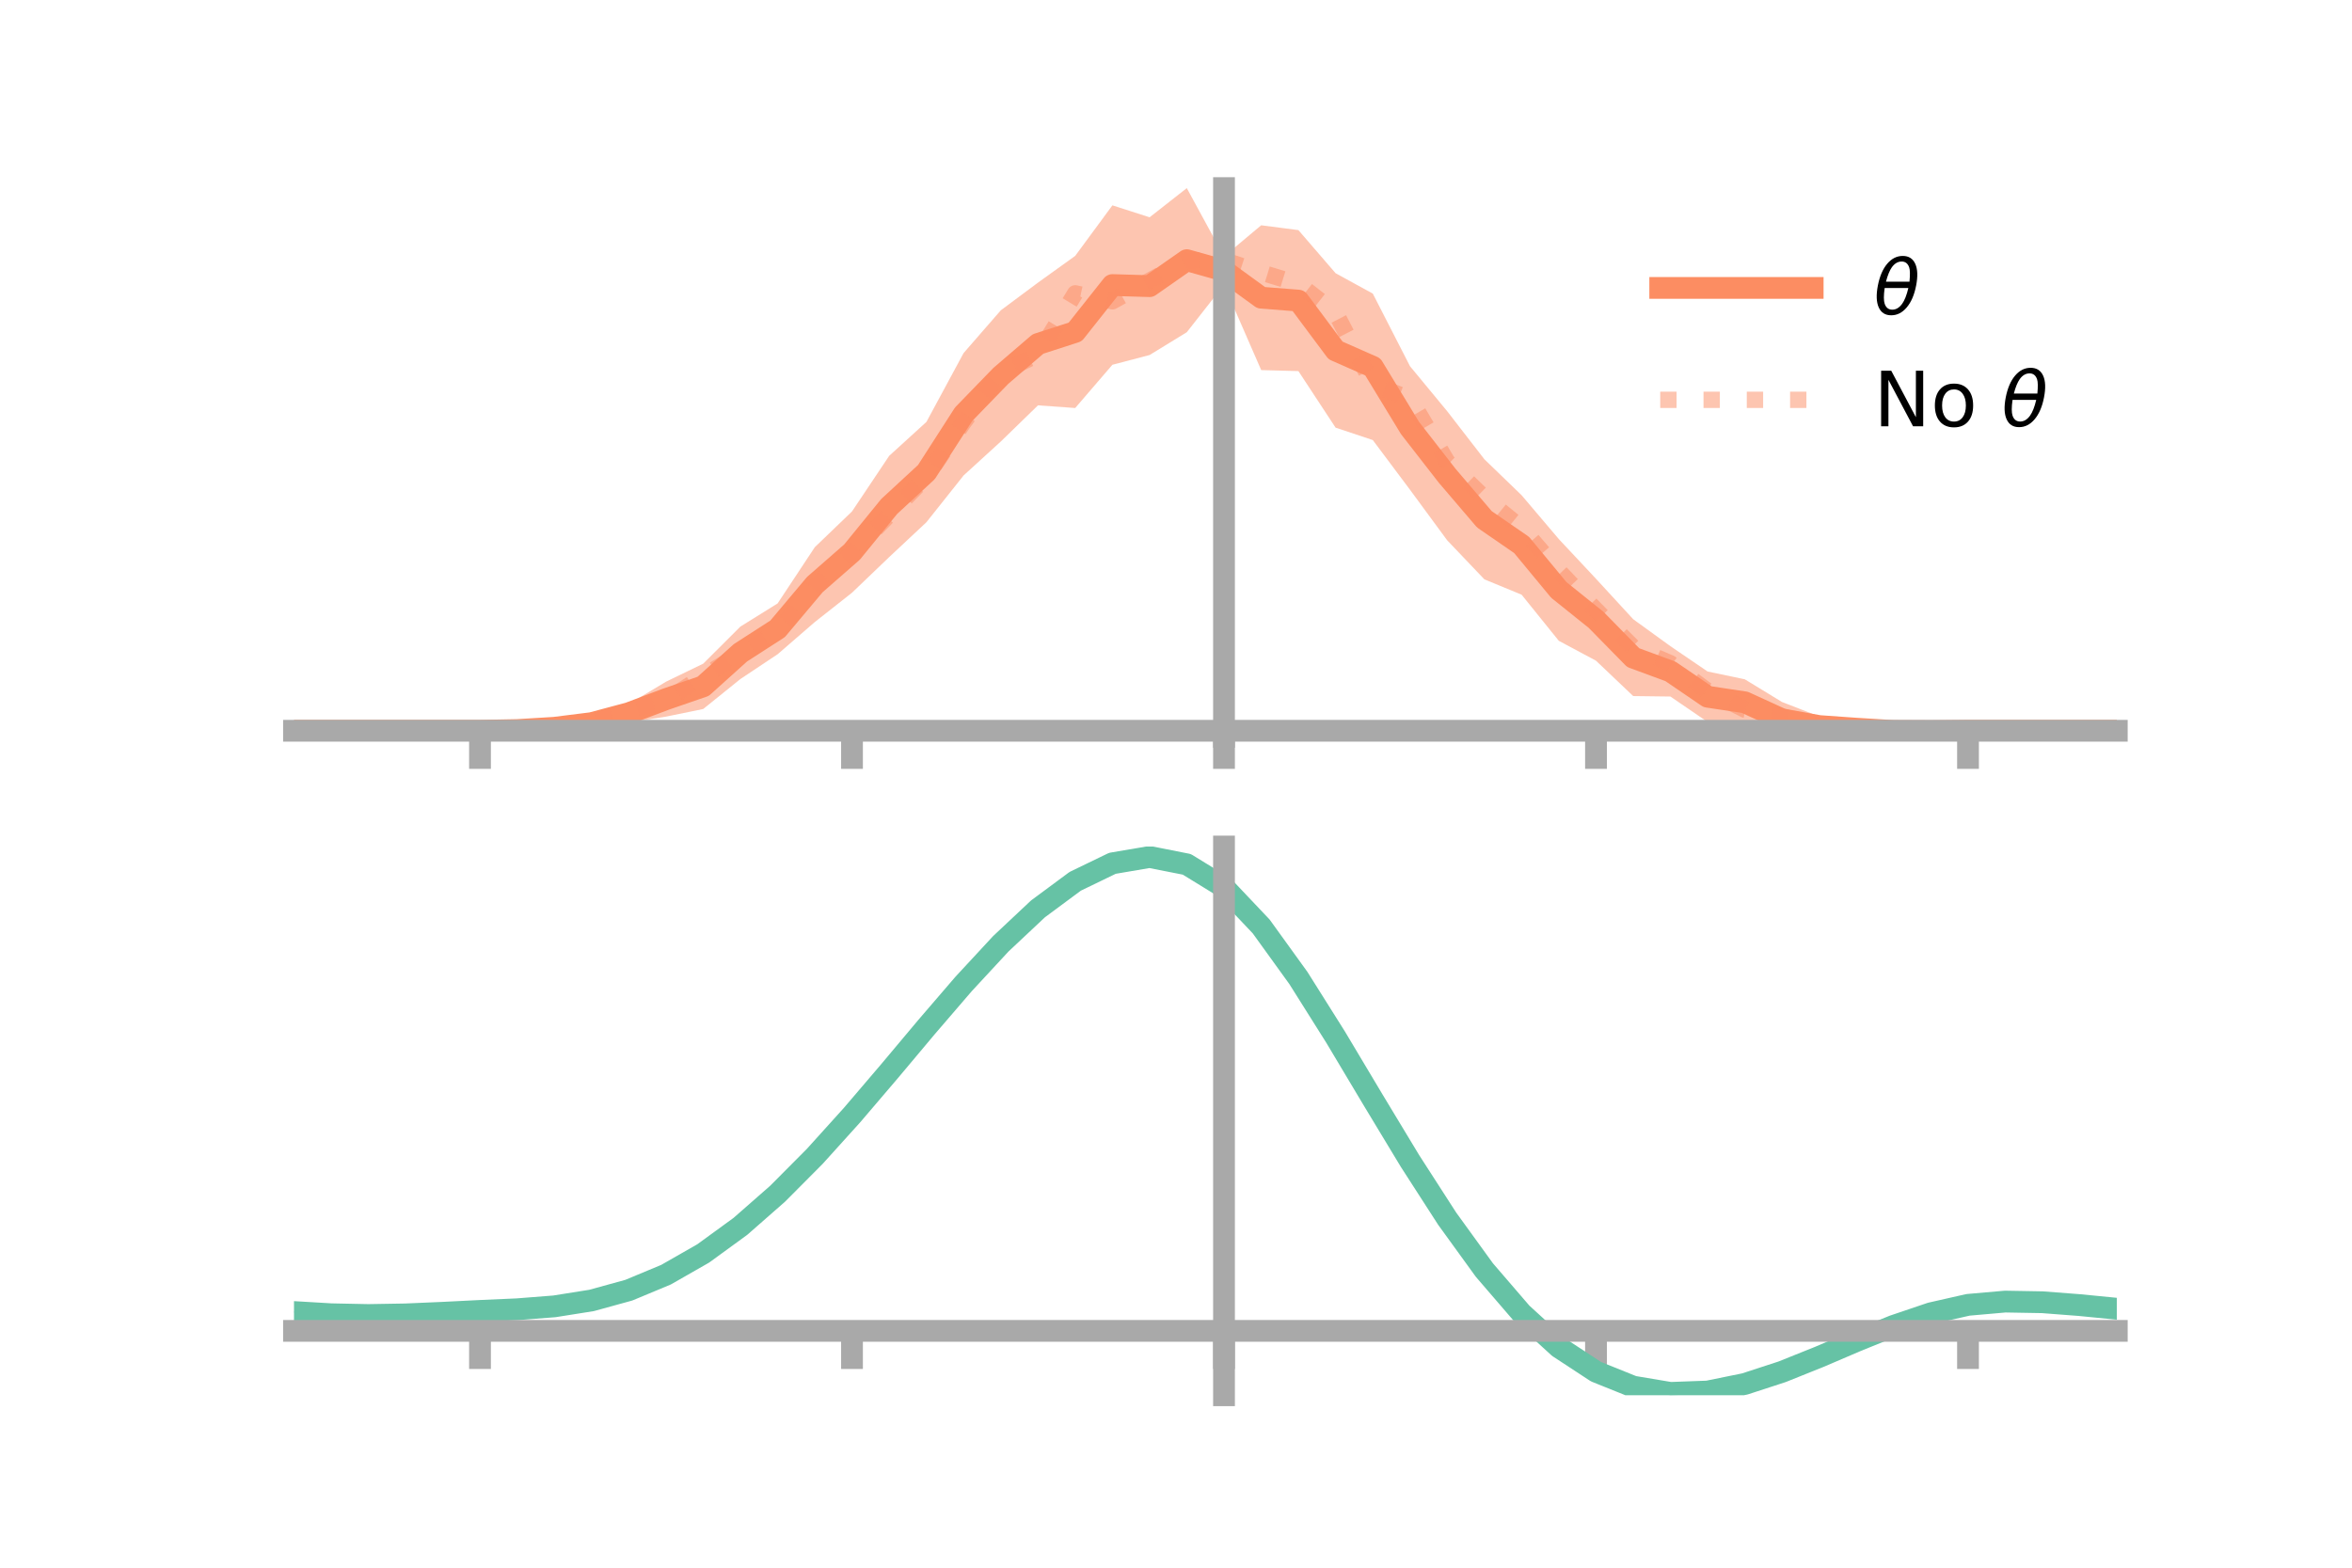 <?xml version="1.0" encoding="utf-8" standalone="no"?>
<!DOCTYPE svg PUBLIC "-//W3C//DTD SVG 1.1//EN"
  "http://www.w3.org/Graphics/SVG/1.1/DTD/svg11.dtd">
<!-- Created with matplotlib (https://matplotlib.org/) -->
<svg height="144pt" version="1.1" viewBox="0 0 216 144" width="216pt" xmlns="http://www.w3.org/2000/svg" xmlns:xlink="http://www.w3.org/1999/xlink">
 <defs>
  <style type="text/css">*{stroke-linecap:butt;stroke-linejoin:round;}</style>
 </defs>
 <g id="figure_1">
  <g id="patch_1">
   <path d="M 0 144 
L 216 144 
L 216 0 
L 0 0 
z
" style="fill:none;"/>
  </g>
  <g id="axes_1">
   <g id="patch_2">
    <path d="M 27 67.68 
L 194.4 67.68 
L 194.4 17.28 
L 27 17.28 
z
" style="fill:none;"/>
   </g>
   <g id="PolyCollection_1">
    <path clip-path="url(#p09f207667f)" d="M 27 67.124 
L 27 67.124 
L 30.416 67.124 
L 33.833 67.124 
L 37.249 67.124 
L 40.665 67.124 
L 44.082 67.123 
L 47.498 66.945 
L 50.914 66.478 
L 54.331 65.689 
L 57.747 64.666 
L 61.163 62.617 
L 64.58 60.962 
L 67.996 57.555 
L 71.412 55.429 
L 74.829 50.262 
L 78.245 46.979 
L 81.661 41.87 
L 85.078 38.757 
L 88.494 32.43 
L 91.91 28.504 
L 95.327 25.959 
L 98.743 23.504 
L 102.159 18.862 
L 105.576 19.959 
L 108.992 17.28 
L 112.408 23.558 
L 115.824 20.693 
L 119.241 21.137 
L 122.657 25.097 
L 126.073 26.969 
L 129.49 33.639 
L 132.906 37.774 
L 136.322 42.187 
L 139.739 45.489 
L 143.155 49.515 
L 146.571 53.164 
L 149.988 56.878 
L 153.404 59.354 
L 156.82 61.681 
L 160.237 62.397 
L 163.653 64.481 
L 167.069 65.808 
L 170.486 66.189 
L 173.902 66.77 
L 177.318 67.049 
L 180.735 67.124 
L 184.151 67.124 
L 187.567 67.124 
L 190.984 67.124 
L 194.4 67.124 
L 194.4 67.124 
L 194.4 67.124 
L 190.984 67.124 
L 187.567 67.124 
L 184.151 67.124 
L 180.735 67.125 
L 177.318 67.27 
L 173.902 67.515 
L 170.486 67.68 
L 167.069 67.577 
L 163.653 67.671 
L 160.237 66.628 
L 156.82 66.316 
L 153.404 63.98 
L 149.988 63.937 
L 146.571 60.689 
L 143.155 58.861 
L 139.739 54.625 
L 136.322 53.217 
L 132.906 49.632 
L 129.49 44.986 
L 126.073 40.423 
L 122.657 39.284 
L 119.241 34.087 
L 115.824 33.994 
L 112.408 26.16 
L 108.992 30.516 
L 105.576 32.61 
L 102.159 33.506 
L 98.743 37.478 
L 95.327 37.233 
L 91.91 40.554 
L 88.494 43.673 
L 85.078 47.971 
L 81.661 51.17 
L 78.245 54.444 
L 74.829 57.138 
L 71.412 60.097 
L 67.996 62.372 
L 64.58 65.125 
L 61.163 65.826 
L 57.747 66.352 
L 54.331 67.158 
L 50.914 67.225 
L 47.498 67.173 
L 44.082 67.125 
L 40.665 67.124 
L 37.249 67.124 
L 33.833 67.124 
L 30.416 67.124 
L 27 67.124 
z
" style="fill:#fc8d62;fill-opacity:0.5;"/>
   </g>
   <g id="matplotlib.axis_1">
    <g id="xtick_1">
     <g id="line2d_1">
      <defs>
       <path d="M 0 0 
L 0 3.5 
" id="meb60d45aa0" style="stroke:#a9a9a9;stroke-width:2;"/>
      </defs>
      <g>
       <use style="fill:#a9a9a9;stroke:#a9a9a9;stroke-width:2;" x="44.082" xlink:href="#meb60d45aa0" y="67.124"/>
      </g>
     </g>
    </g>
    <g id="xtick_2">
     <g id="line2d_2">
      <g>
       <use style="fill:#a9a9a9;stroke:#a9a9a9;stroke-width:2;" x="78.245" xlink:href="#meb60d45aa0" y="67.124"/>
      </g>
     </g>
    </g>
    <g id="xtick_3">
     <g id="line2d_3">
      <g>
       <use style="fill:#a9a9a9;stroke:#a9a9a9;stroke-width:2;" x="112.408" xlink:href="#meb60d45aa0" y="67.124"/>
      </g>
     </g>
    </g>
    <g id="xtick_4">
     <g id="line2d_4">
      <g>
       <use style="fill:#a9a9a9;stroke:#a9a9a9;stroke-width:2;" x="146.571" xlink:href="#meb60d45aa0" y="67.124"/>
      </g>
     </g>
    </g>
    <g id="xtick_5">
     <g id="line2d_5">
      <g>
       <use style="fill:#a9a9a9;stroke:#a9a9a9;stroke-width:2;" x="180.735" xlink:href="#meb60d45aa0" y="67.124"/>
      </g>
     </g>
    </g>
   </g>
   <g id="matplotlib.axis_2"/>
   <g id="line2d_6">
    <path clip-path="url(#p09f207667f)" d="M 27 67.124 
L 30.416 67.124 
L 33.833 67.124 
L 37.249 67.124 
L 40.665 67.124 
L 44.082 67.124 
L 47.498 67.059 
L 50.914 66.851 
L 54.331 66.423 
L 57.747 65.509 
L 61.163 64.221 
L 64.58 63.043 
L 67.996 59.964 
L 71.412 57.763 
L 74.829 53.7 
L 78.245 50.712 
L 81.661 46.52 
L 85.078 43.364 
L 88.494 38.052 
L 91.91 34.529 
L 95.327 31.596 
L 98.743 30.491 
L 102.159 26.184 
L 105.576 26.284 
L 108.992 23.898 
L 112.408 24.859 
L 115.824 27.344 
L 119.241 27.612 
L 122.657 32.191 
L 126.073 33.696 
L 129.49 39.312 
L 132.906 43.703 
L 136.322 47.702 
L 139.739 50.057 
L 143.155 54.188 
L 146.571 56.927 
L 149.988 60.408 
L 153.404 61.667 
L 156.82 63.998 
L 160.237 64.512 
L 163.653 66.076 
L 167.069 66.692 
L 170.486 66.934 
L 173.902 67.143 
L 177.318 67.159 
L 180.735 67.125 
L 184.151 67.124 
L 187.567 67.124 
L 190.984 67.124 
L 194.4 67.124 
" style="fill:none;stroke:#fc8d62;stroke-linecap:square;stroke-width:2;"/>
   </g>
   <g id="line2d_7">
    <path clip-path="url(#p09f207667f)" d="M 27 67.124 
L 30.416 67.124 
L 33.833 67.124 
L 37.249 67.124 
L 40.665 67.124 
L 44.082 67.124 
L 47.498 67.083 
L 50.914 66.833 
L 54.331 66.376 
L 57.747 65.34 
L 61.163 64.328 
L 64.58 62.113 
L 67.996 60.036 
L 71.412 58.023 
L 74.829 53.86 
L 78.245 50.793 
L 81.661 47.289 
L 85.078 43.79 
L 88.494 38.806 
L 91.91 34.222 
L 95.327 32.562 
L 98.743 26.946 
L 102.159 27.678 
L 105.576 25.776 
L 108.992 23.924 
L 112.408 23.898 
L 115.824 25.021 
L 119.241 26.072 
L 122.657 28.728 
L 126.073 35.328 
L 129.49 36.604 
L 132.906 42.4 
L 136.322 45.714 
L 139.739 48.494 
L 143.155 52.447 
L 146.571 56.024 
L 149.988 59.452 
L 153.404 60.926 
L 156.82 63.47 
L 160.237 65.187 
L 163.653 65.803 
L 167.069 66.738 
L 170.486 66.956 
L 173.902 67.13 
L 177.318 67.131 
L 180.735 67.125 
L 184.151 67.124 
L 187.567 67.124 
L 190.984 67.124 
L 194.4 67.124 
" style="fill:none;stroke:#fc8d62;stroke-dasharray:1.5,2.475;stroke-dashoffset:0;stroke-opacity:0.5;stroke-width:1.5;"/>
   </g>
   <g id="patch_3">
    <path d="M 112.408 67.68 
L 112.408 17.28 
" style="fill:none;stroke:#a9a9a9;stroke-linecap:square;stroke-linejoin:miter;stroke-width:2;"/>
   </g>
   <g id="patch_4">
    <path d="M 194.4 67.68 
L 194.4 17.28 
" style="fill:none;"/>
   </g>
   <g id="patch_5">
    <path d="M 27 67.124 
L 194.4 67.124 
" style="fill:none;stroke:#a9a9a9;stroke-linecap:square;stroke-linejoin:miter;stroke-width:2;"/>
   </g>
   <g id="patch_6">
    <path d="M 27 17.28 
L 194.4 17.28 
" style="fill:none;"/>
   </g>
   <g id="legend_1">
    <g id="line2d_8">
     <path d="M 152.47 26.449 
L 166.47 26.449 
" style="fill:none;stroke:#fc8d62;stroke-linecap:square;stroke-width:2;"/>
    </g>
    <g id="line2d_9"/>
    <g id="text_1">
     <!-- $\theta$ -->
     <g transform="translate(172.07 28.899)scale(0.07 -0.07)">
      <defs>
       <path d="M 45.516 34.672 
L 14.453 34.672 
Q 12.359 20.062 14.5 13.875 
Q 17.188 6.25 24.469 6.25 
Q 31.781 6.25 37.359 13.922 
Q 42.234 20.656 45.516 34.672 
z
M 47.016 42.969 
Q 48.344 56.844 46.625 61.719 
Q 43.953 69.438 36.766 69.438 
Q 29.297 69.438 23.828 61.812 
Q 19.531 55.672 16.156 42.969 
z
M 38.188 76.766 
Q 49.906 76.766 54.594 66.406 
Q 59.281 56.109 55.719 37.844 
Q 52.203 19.625 43.453 9.281 
Q 34.766 -1.125 23.047 -1.125 
Q 11.281 -1.125 6.641 9.281 
Q 2 19.625 5.516 37.844 
Q 9.078 56.109 17.719 66.406 
Q 26.422 76.766 38.188 76.766 
z
" id="DejaVuSans-Oblique-952"/>
      </defs>
      <use transform="translate(0 0.234)" xlink:href="#DejaVuSans-Oblique-952"/>
     </g>
    </g>
    <g id="line2d_10">
     <path d="M 152.47 36.724 
L 166.47 36.724 
" style="fill:none;stroke:#fc8d62;stroke-dasharray:1.5,2.475;stroke-dashoffset:0;stroke-opacity:0.5;stroke-width:1.5;"/>
    </g>
    <g id="line2d_11"/>
    <g id="text_2">
     <!-- No $\theta$ -->
     <g transform="translate(172.07 39.174)scale(0.07 -0.07)">
      <defs>
       <path d="M 9.812 72.906 
L 23.094 72.906 
L 55.422 11.922 
L 55.422 72.906 
L 64.984 72.906 
L 64.984 0 
L 51.703 0 
L 19.391 60.984 
L 19.391 0 
L 9.812 0 
z
" id="DejaVuSans-78"/>
       <path d="M 30.609 48.391 
Q 23.391 48.391 19.188 42.75 
Q 14.984 37.109 14.984 27.297 
Q 14.984 17.484 19.156 11.844 
Q 23.344 6.203 30.609 6.203 
Q 37.797 6.203 41.984 11.859 
Q 46.188 17.531 46.188 27.297 
Q 46.188 37.016 41.984 42.703 
Q 37.797 48.391 30.609 48.391 
z
M 30.609 56 
Q 42.328 56 49.016 48.375 
Q 55.719 40.766 55.719 27.297 
Q 55.719 13.875 49.016 6.219 
Q 42.328 -1.422 30.609 -1.422 
Q 18.844 -1.422 12.172 6.219 
Q 5.516 13.875 5.516 27.297 
Q 5.516 40.766 12.172 48.375 
Q 18.844 56 30.609 56 
z
" id="DejaVuSans-111"/>
       <path id="DejaVuSans-32"/>
      </defs>
      <use transform="translate(0 0.234)" xlink:href="#DejaVuSans-78"/>
      <use transform="translate(74.805 0.234)" xlink:href="#DejaVuSans-111"/>
      <use transform="translate(135.986 0.234)" xlink:href="#DejaVuSans-32"/>
      <use transform="translate(167.773 0.234)" xlink:href="#DejaVuSans-Oblique-952"/>
     </g>
    </g>
   </g>
  </g>
  <g id="axes_2">
   <g id="patch_7">
    <path d="M 27 128.16 
L 194.4 128.16 
L 194.4 77.76 
L 27 77.76 
z
" style="fill:none;"/>
   </g>
   <g id="PolyCollection_2">
    <path clip-path="url(#p58bea80131)" d="M 27 120.558 
L 27 120.477 
L 30.416 120.689 
L 33.833 120.761 
L 37.249 120.696 
L 40.665 120.538 
L 44.082 120.359 
L 47.498 120.203 
L 50.914 119.93 
L 54.331 119.381 
L 57.747 118.429 
L 61.163 116.982 
L 64.58 114.991 
L 67.996 112.447 
L 71.412 109.381 
L 74.829 105.861 
L 78.245 101.987 
L 81.661 97.889 
L 85.078 93.721 
L 88.494 89.658 
L 91.91 85.889 
L 95.327 82.614 
L 98.743 80.034 
L 102.159 78.351 
L 105.576 77.76 
L 108.992 78.448 
L 112.408 80.582 
L 115.824 84.243 
L 119.241 89.048 
L 122.657 94.561 
L 126.073 100.371 
L 129.49 106.121 
L 132.906 111.51 
L 136.322 116.305 
L 139.739 120.336 
L 143.155 123.503 
L 146.571 125.767 
L 149.988 127.152 
L 153.404 127.73 
L 156.82 127.61 
L 160.237 126.927 
L 163.653 125.832 
L 167.069 124.485 
L 170.486 123.05 
L 173.902 121.685 
L 177.318 120.543 
L 180.735 119.774 
L 184.151 119.476 
L 187.567 119.541 
L 190.984 119.814 
L 194.4 120.161 
L 194.4 120.268 
L 194.4 120.268 
L 190.984 119.946 
L 187.567 119.692 
L 184.151 119.638 
L 180.735 119.941 
L 177.318 120.721 
L 173.902 121.892 
L 170.486 123.304 
L 167.069 124.792 
L 163.653 126.187 
L 160.237 127.32 
L 156.82 128.028 
L 153.404 128.16 
L 149.988 127.59 
L 146.571 126.224 
L 143.155 124.007 
L 139.739 120.926 
L 136.322 117.02 
L 132.906 112.381 
L 129.49 107.166 
L 126.073 101.599 
L 122.657 95.968 
L 119.241 90.621 
L 115.824 85.957 
L 112.408 82.405 
L 108.992 80.34 
L 105.576 79.677 
L 102.159 80.25 
L 98.743 81.873 
L 95.327 84.354 
L 91.91 87.496 
L 88.494 91.105 
L 85.078 94.989 
L 81.661 98.968 
L 78.245 102.876 
L 74.829 106.567 
L 71.412 109.922 
L 67.996 112.846 
L 64.58 115.279 
L 61.163 117.193 
L 57.747 118.594 
L 54.331 119.524 
L 50.914 120.061 
L 47.498 120.324 
L 44.082 120.469 
L 40.665 120.631 
L 37.249 120.771 
L 33.833 120.821 
L 30.416 120.752 
L 27 120.558 
z
" style="fill:#66c2a5;fill-opacity:0.5;"/>
   </g>
   <g id="matplotlib.axis_3">
    <g id="xtick_6">
     <g id="line2d_12">
      <g>
       <use style="fill:#a9a9a9;stroke:#a9a9a9;stroke-width:2;" x="44.082" xlink:href="#meb60d45aa0" y="122.248"/>
      </g>
     </g>
    </g>
    <g id="xtick_7">
     <g id="line2d_13">
      <g>
       <use style="fill:#a9a9a9;stroke:#a9a9a9;stroke-width:2;" x="78.245" xlink:href="#meb60d45aa0" y="122.248"/>
      </g>
     </g>
    </g>
    <g id="xtick_8">
     <g id="line2d_14">
      <g>
       <use style="fill:#a9a9a9;stroke:#a9a9a9;stroke-width:2;" x="112.408" xlink:href="#meb60d45aa0" y="122.248"/>
      </g>
     </g>
    </g>
    <g id="xtick_9">
     <g id="line2d_15">
      <g>
       <use style="fill:#a9a9a9;stroke:#a9a9a9;stroke-width:2;" x="146.571" xlink:href="#meb60d45aa0" y="122.248"/>
      </g>
     </g>
    </g>
    <g id="xtick_10">
     <g id="line2d_16">
      <g>
       <use style="fill:#a9a9a9;stroke:#a9a9a9;stroke-width:2;" x="180.735" xlink:href="#meb60d45aa0" y="122.248"/>
      </g>
     </g>
    </g>
   </g>
   <g id="matplotlib.axis_4"/>
   <g id="line2d_17">
    <path clip-path="url(#p58bea80131)" d="M 27 120.518 
L 30.416 120.72 
L 33.833 120.791 
L 37.249 120.733 
L 40.665 120.585 
L 44.082 120.414 
L 47.498 120.263 
L 50.914 119.995 
L 54.331 119.452 
L 57.747 118.511 
L 61.163 117.088 
L 64.58 115.135 
L 67.996 112.647 
L 71.412 109.651 
L 74.829 106.214 
L 78.245 102.431 
L 81.661 98.428 
L 85.078 94.355 
L 88.494 90.382 
L 91.91 86.693 
L 95.327 83.484 
L 98.743 80.953 
L 102.159 79.3 
L 105.576 78.719 
L 108.992 79.394 
L 112.408 81.493 
L 115.824 85.1 
L 119.241 89.835 
L 122.657 95.264 
L 126.073 100.985 
L 129.49 106.644 
L 132.906 111.945 
L 136.322 116.662 
L 139.739 120.631 
L 143.155 123.755 
L 146.571 125.996 
L 149.988 127.371 
L 153.404 127.945 
L 156.82 127.819 
L 160.237 127.123 
L 163.653 126.009 
L 167.069 124.639 
L 170.486 123.177 
L 173.902 121.789 
L 177.318 120.632 
L 180.735 119.857 
L 184.151 119.557 
L 187.567 119.617 
L 190.984 119.88 
L 194.4 120.215 
" style="fill:none;stroke:#66c2a5;stroke-linecap:square;stroke-width:2;"/>
   </g>
   <g id="patch_8">
    <path d="M 112.408 128.16 
L 112.408 77.76 
" style="fill:none;stroke:#a9a9a9;stroke-linecap:square;stroke-linejoin:miter;stroke-width:2;"/>
   </g>
   <g id="patch_9">
    <path d="M 194.4 128.16 
L 194.4 77.76 
" style="fill:none;"/>
   </g>
   <g id="patch_10">
    <path d="M 27 122.248 
L 194.4 122.248 
" style="fill:none;stroke:#a9a9a9;stroke-linecap:square;stroke-linejoin:miter;stroke-width:2;"/>
   </g>
   <g id="patch_11">
    <path d="M 27 77.76 
L 194.4 77.76 
" style="fill:none;"/>
   </g>
  </g>
 </g>
 <defs>
  <clipPath id="p09f207667f">
   <rect height="50.4" width="167.4" x="27" y="17.28"/>
  </clipPath>
  <clipPath id="p58bea80131">
   <rect height="50.4" width="167.4" x="27" y="77.76"/>
  </clipPath>
 </defs>
</svg>
